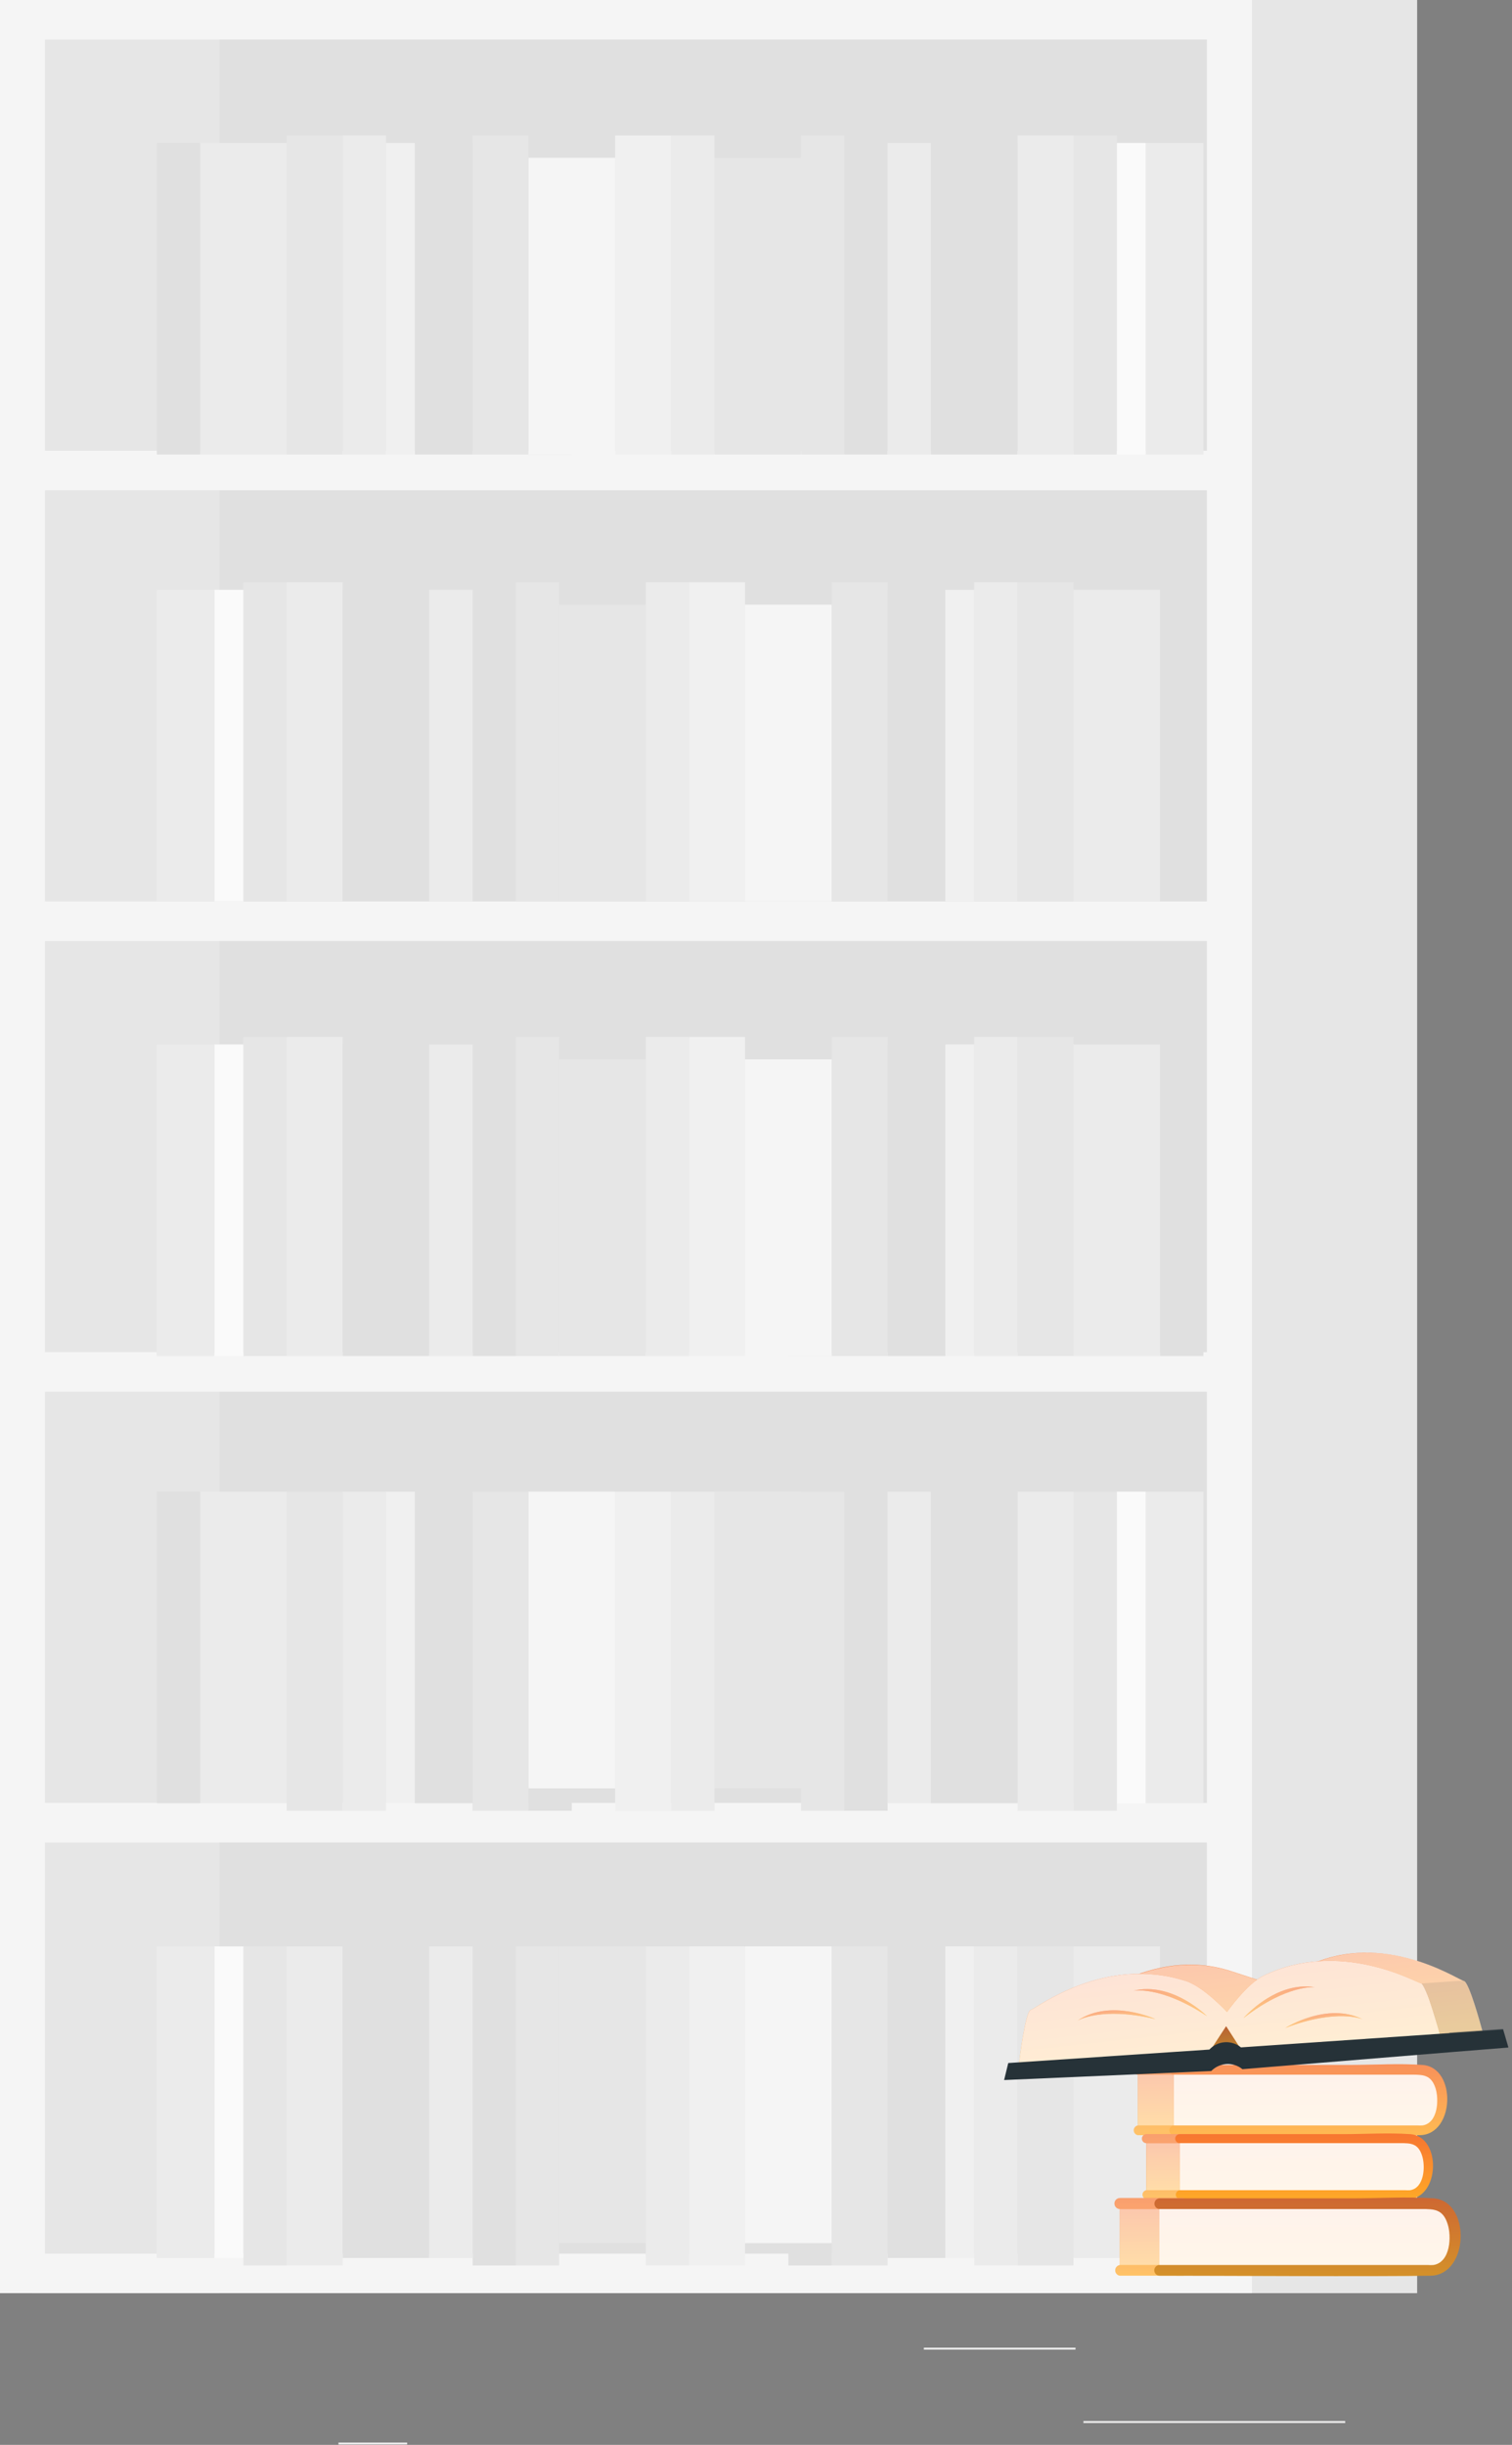 <svg width="245" height="396" viewBox="0 0 245 396" fill="none" xmlns="http://www.w3.org/2000/svg">
<rect x="0" y="0" width="245" height="396" fill="#808080" stroke="none"/>
<path d="M217.975 392.136H175.556V392.456H217.975V392.136Z" fill="#EBEBEB"/>
<path d="M65.974 395.62H54.844V395.94H65.974V395.62Z" fill="#EBEBEB"/>
<path d="M174.275 380.25H149.697V380.571H174.275V380.25Z" fill="#EBEBEB"/>
<path d="M199.213 3.202H34.12V368.25H199.213V3.202Z" fill="#E0E0E0"/>
<path d="M199.212 0V371.426H229.63V0H199.212Z" fill="#E6E6E6"/>
<path d="M5.175 0V371.426H35.581V0H5.175Z" fill="#E6E6E6"/>
<path d="M0 0V371.426H202.863V0H0ZM195.562 6.404V73.004H7.288V6.404H195.562ZM7.288 219.013V152.413H195.562V219.013H7.288ZM195.562 225.417V292.018H7.288V225.417H195.562ZM7.288 146.009V79.408H195.562V146.009H7.288ZM7.288 365.022V298.422H195.562V365.022H7.288Z" fill="#F5F5F5"/>
<path d="M129.794 73.619H136.812V21.94H129.794V73.619Z" fill="#E6E6E6"/>
<path d="M136.813 73.619H143.832V21.94H136.813V73.619Z" fill="#E0E0E0"/>
<path d="M115.757 73.619H129.794V25.564H115.757V73.619Z" fill="#E6E6E6"/>
<path d="M99.683 73.619H108.751V21.94H99.683V73.619Z" fill="#F0F0F0"/>
<path d="M108.751 73.619H115.77V21.94H108.751V73.619Z" fill="#EBEBEB"/>
<path d="M46.454 73.619H55.522L55.522 21.94H46.454L46.454 73.619Z" fill="#E6E6E6"/>
<path d="M55.522 73.619H62.541L62.541 21.94H55.522L55.522 73.619Z" fill="#EBEBEB"/>
<path d="M76.565 73.619H85.633V21.94H76.565V73.619Z" fill="#E6E6E6"/>
<path d="M85.634 73.619H92.652V21.94H85.634V73.619Z" fill="#E0E0E0"/>
<path d="M32.417 73.619H46.454L46.454 23.156H32.417L32.417 73.619Z" fill="#EBEBEB"/>
<path d="M25.411 73.619H32.43L32.43 23.156H25.411L25.411 73.619Z" fill="#E0E0E0"/>
<path d="M67.228 73.619H76.578V23.156H67.228V73.619Z" fill="#E0E0E0"/>
<path d="M62.541 73.619H67.216V23.156H62.541L62.541 73.619Z" fill="#F0F0F0"/>
<path d="M85.633 73.619H99.67V25.564H85.633V73.619Z" fill="#F5F5F5"/>
<path d="M164.888 73.619H173.956V21.94H164.888V73.619Z" fill="#EBEBEB"/>
<path d="M173.955 73.619H180.974V21.94H173.955V73.619Z" fill="#E6E6E6"/>
<path d="M150.838 73.619H164.875V23.156H150.838V73.619Z" fill="#E0E0E0"/>
<path d="M143.819 73.619H150.838V23.156H143.819V73.619Z" fill="#EBEBEB"/>
<path d="M185.648 73.619H194.998V23.156H185.648V73.619Z" fill="#EBEBEB"/>
<path d="M180.974 73.619H185.648V23.156H180.974V73.619Z" fill="#FAFAFA"/>
<path d="M90.602 94.304H83.583V145.983H90.602V94.304Z" fill="#E6E6E6"/>
<path d="M83.597 94.304H76.578V145.983H83.597V94.304Z" fill="#E0E0E0"/>
<path d="M104.64 97.941H90.603V145.996H104.64V97.941Z" fill="#E6E6E6"/>
<path d="M120.726 94.304H111.658V145.983H120.726V94.304Z" fill="#F0F0F0"/>
<path d="M111.658 94.304H104.64V145.983H111.658V94.304Z" fill="#EBEBEB"/>
<path d="M173.943 94.304H164.875V145.983H173.943V94.304Z" fill="#E6E6E6"/>
<path d="M164.875 94.304H157.856V145.983H164.875V94.304Z" fill="#EBEBEB"/>
<path d="M143.831 94.304H134.763V145.983H143.831V94.304Z" fill="#E6E6E6"/>
<path d="M134.764 94.304H127.745V145.983H134.764V94.304Z" fill="#E0E0E0"/>
<path d="M187.98 95.533H173.942V145.996H187.98V95.533Z" fill="#EBEBEB"/>
<path d="M194.999 95.533H187.98V145.996H194.999V95.533Z" fill="#E0E0E0"/>
<path d="M153.182 95.533H143.832V145.996H153.182V95.533Z" fill="#E0E0E0"/>
<path d="M157.856 95.533H153.182V145.996H157.856V95.533Z" fill="#F0F0F0"/>
<path d="M134.764 97.941H120.727V145.996H134.764V97.941Z" fill="#F5F5F5"/>
<path d="M55.522 94.304H46.454V145.983H55.522V94.304Z" fill="#EBEBEB"/>
<path d="M46.453 94.304H39.435V145.983H46.453V94.304Z" fill="#E6E6E6"/>
<path d="M69.559 95.533H55.522V145.996H69.559V95.533Z" fill="#E0E0E0"/>
<path d="M76.577 95.533H69.559V145.996H76.577V95.533Z" fill="#EBEBEB"/>
<path d="M34.747 95.533H25.398V145.996H34.747V95.533Z" fill="#EBEBEB"/>
<path d="M39.435 95.533H34.76V145.996H39.435V95.533Z" fill="#FAFAFA"/>
<path d="M90.602 167.961H83.583V219.641H90.602V167.961Z" fill="#E6E6E6"/>
<path d="M83.597 167.961H76.578V219.641H83.597V167.961Z" fill="#E0E0E0"/>
<path d="M104.64 171.586H90.603V219.641H104.64V171.586Z" fill="#E6E6E6"/>
<path d="M120.726 167.961H111.658V219.641H120.726V167.961Z" fill="#F0F0F0"/>
<path d="M111.658 167.961H104.64V219.641H111.658V167.961Z" fill="#EBEBEB"/>
<path d="M173.943 167.961H164.875V219.641H173.943V167.961Z" fill="#E6E6E6"/>
<path d="M164.875 167.961H157.856V219.641H164.875V167.961Z" fill="#EBEBEB"/>
<path d="M143.831 167.961H134.763V219.641H143.831V167.961Z" fill="#E6E6E6"/>
<path d="M134.764 167.961H127.745V219.641H134.764V167.961Z" fill="#E0E0E0"/>
<path d="M187.98 169.178H173.942V219.641H187.98V169.178Z" fill="#EBEBEB"/>
<path d="M194.999 169.178H187.98V219.641H194.999V169.178Z" fill="#E0E0E0"/>
<path d="M153.182 169.178H143.832V219.641H153.182V169.178Z" fill="#E0E0E0"/>
<path d="M157.856 169.178H153.182V219.641H157.856V169.178Z" fill="#F0F0F0"/>
<path d="M134.764 171.586H120.727V219.641H134.764V171.586Z" fill="#F5F5F5"/>
<path d="M55.522 167.961H46.454V219.641H55.522V167.961Z" fill="#EBEBEB"/>
<path d="M46.453 167.961H39.435V219.641H46.453V167.961Z" fill="#E6E6E6"/>
<path d="M69.559 169.178H55.522V219.641H69.559V169.178Z" fill="#E0E0E0"/>
<path d="M76.577 169.178H69.559V219.641H76.577V169.178Z" fill="#EBEBEB"/>
<path d="M34.747 169.178H25.398V219.641H34.747V169.178Z" fill="#EBEBEB"/>
<path d="M39.435 169.178H34.76V219.641H39.435V169.178Z" fill="#FAFAFA"/>
<path d="M129.794 293.299H136.812V241.619H129.794V293.299Z" fill="#E6E6E6"/>
<path d="M136.813 293.299H143.832V241.619H136.813V293.299Z" fill="#E0E0E0"/>
<path d="M115.757 289.661H129.794V241.606H115.757V289.661Z" fill="#E6E6E6"/>
<path d="M99.683 293.299H108.751V241.619H99.683V293.299Z" fill="#F0F0F0"/>
<path d="M108.751 293.299H115.77V241.619H108.751V293.299Z" fill="#EBEBEB"/>
<path d="M46.454 293.299H55.522L55.522 241.619H46.454L46.454 293.299Z" fill="#E6E6E6"/>
<path d="M55.522 293.299H62.541L62.541 241.619H55.522L55.522 293.299Z" fill="#EBEBEB"/>
<path d="M76.565 293.299H85.633V241.619H76.565V293.299Z" fill="#E6E6E6"/>
<path d="M85.634 293.299H92.652V241.619H85.634V293.299Z" fill="#E0E0E0"/>
<path d="M32.417 292.069H46.454L46.454 241.606H32.417L32.417 292.069Z" fill="#EBEBEB"/>
<path d="M25.411 292.069H32.43L32.43 241.606H25.411L25.411 292.069Z" fill="#E0E0E0"/>
<path d="M67.228 292.069H76.578V241.606H67.228V292.069Z" fill="#E0E0E0"/>
<path d="M62.541 292.069H67.216V241.606H62.541L62.541 292.069Z" fill="#F0F0F0"/>
<path d="M85.633 289.661H99.67V241.606H85.633V289.661Z" fill="#F5F5F5"/>
<path d="M164.888 293.299H173.956V241.619H164.888V293.299Z" fill="#EBEBEB"/>
<path d="M173.955 293.299H180.974V241.619H173.955V293.299Z" fill="#E6E6E6"/>
<path d="M150.838 292.069H164.875V241.606H150.838V292.069Z" fill="#E0E0E0"/>
<path d="M143.819 292.069H150.838V241.606H143.819V292.069Z" fill="#EBEBEB"/>
<path d="M185.648 292.069H194.998V241.606H185.648V292.069Z" fill="#EBEBEB"/>
<path d="M180.974 292.069H185.648V241.606H180.974V292.069Z" fill="#FAFAFA"/>
<path d="M90.602 315.264H83.583V366.943H90.602V315.264Z" fill="#E6E6E6"/>
<path d="M83.597 315.264H76.578V366.943H83.597V315.264Z" fill="#E0E0E0"/>
<path d="M104.64 315.264H90.603V363.319H104.64V315.264Z" fill="#E6E6E6"/>
<path d="M120.726 315.264H111.658V366.943H120.726V315.264Z" fill="#F0F0F0"/>
<path d="M111.658 315.264H104.64V366.943H111.658V315.264Z" fill="#EBEBEB"/>
<path d="M173.943 315.264H164.875V366.943H173.943V315.264Z" fill="#E6E6E6"/>
<path d="M164.875 315.264H157.856V366.943H164.875V315.264Z" fill="#EBEBEB"/>
<path d="M143.831 315.264H134.763V366.943H143.831V315.264Z" fill="#E6E6E6"/>
<path d="M134.764 315.264H127.745V366.943H134.764V315.264Z" fill="#E0E0E0"/>
<path d="M187.98 315.264H173.942V365.727H187.98V315.264Z" fill="#EBEBEB"/>
<path d="M194.999 315.264H187.98V365.727H194.999V315.264Z" fill="#E0E0E0"/>
<path d="M153.182 315.264H143.832V365.727H153.182V315.264Z" fill="#E0E0E0"/>
<path d="M157.856 315.264H153.182V365.727H157.856V315.264Z" fill="#F0F0F0"/>
<path d="M134.764 315.264H120.727V363.319H134.764V315.264Z" fill="#F5F5F5"/>
<path d="M55.522 315.264H46.454V366.943H55.522V315.264Z" fill="#EBEBEB"/>
<path d="M46.453 315.264H39.435V366.943H46.453V315.264Z" fill="#E6E6E6"/>
<path d="M69.559 315.264H55.522V365.727H69.559V315.264Z" fill="#E0E0E0"/>
<path d="M76.577 315.264H69.559V365.727H76.577V315.264Z" fill="#EBEBEB"/>
<path d="M34.747 315.264H25.398V365.727H34.747V315.264Z" fill="#EBEBEB"/>
<path d="M39.435 315.264H34.76V365.727H39.435V315.264Z" fill="#FAFAFA"/>
<path d="M184.407 336.036V344.259C184.215 344.283 184.039 344.377 183.911 344.522C183.783 344.667 183.713 344.853 183.713 345.047C183.713 345.24 183.783 345.426 183.911 345.571C184.039 345.716 184.215 345.81 184.407 345.834H193.82V334.423H184.407C184.193 334.423 183.987 334.508 183.836 334.659C183.685 334.81 183.6 335.016 183.6 335.23C183.6 335.444 183.685 335.649 183.836 335.8C183.987 335.951 184.193 336.036 184.407 336.036Z" fill="url(#paint0_linear_126_14592)"/>
<path opacity="0.3" d="M184.407 336.036V344.259C184.215 344.283 184.039 344.377 183.911 344.522C183.783 344.667 183.713 344.853 183.713 345.047C183.713 345.24 183.783 345.426 183.911 345.571C184.039 345.716 184.215 345.81 184.407 345.834H193.82V334.423H184.407C184.193 334.423 183.987 334.508 183.836 334.659C183.685 334.81 183.6 335.016 183.6 335.23C183.6 335.444 183.685 335.649 183.836 335.8C183.987 335.951 184.193 336.036 184.407 336.036Z" fill="white"/>
<path d="M191.707 336.049H184.406V344.259H191.707V336.049Z" fill="url(#paint1_linear_126_14592)"/>
<path opacity="0.6" d="M191.707 336.049H184.406V344.259H191.707V336.049Z" fill="white"/>
<path d="M190.184 335.242H230.515C232.257 335.242 233.666 337.433 233.666 340.148C233.666 342.863 232.257 345.04 230.515 345.04H190.184V335.242Z" fill="url(#paint2_linear_126_14592)"/>
<path opacity="0.9" d="M190.184 335.242H230.515C232.257 335.242 233.666 337.433 233.666 340.148C233.666 342.863 232.257 345.04 230.515 345.04H190.184V335.242Z" fill="white"/>
<path d="M190.184 345.834C198.47 345.834 221.781 345.975 230.08 345.834C235.754 345.732 236.061 334.845 230.49 334.461C226.647 334.192 222.613 334.461 218.719 334.461H190.184C189.992 334.486 189.816 334.579 189.688 334.724C189.561 334.869 189.49 335.056 189.49 335.249C189.49 335.442 189.561 335.629 189.688 335.773C189.816 335.918 189.992 336.012 190.184 336.036H228.761C230.579 336.036 231.886 336.036 232.603 338.201C233.205 340.058 233.013 343.849 230.528 344.259C230.243 344.278 229.956 344.278 229.67 344.259H190.184C189.992 344.284 189.816 344.377 189.688 344.522C189.561 344.667 189.49 344.854 189.49 345.047C189.49 345.24 189.561 345.426 189.688 345.571C189.816 345.716 189.992 345.81 190.184 345.834Z" fill="url(#paint3_linear_126_14592)"/>
<g opacity="0.2">
<path d="M190.184 345.834C198.47 345.834 221.781 345.975 230.08 345.834C235.754 345.732 236.061 334.845 230.49 334.461C226.647 334.192 222.613 334.461 218.719 334.461H190.184C189.992 334.486 189.816 334.579 189.688 334.724C189.561 334.869 189.49 335.056 189.49 335.249C189.49 335.442 189.561 335.629 189.688 335.773C189.816 335.918 189.992 336.012 190.184 336.036H228.761C230.579 336.036 231.886 336.036 232.603 338.201C233.205 340.058 233.013 343.849 230.528 344.259C230.243 344.278 229.956 344.278 229.67 344.259H190.184C189.992 344.284 189.816 344.377 189.688 344.522C189.561 344.667 189.49 344.854 189.49 345.047C189.49 345.24 189.561 345.426 189.688 345.571C189.816 345.716 189.992 345.81 190.184 345.834Z" fill="white"/>
</g>
<path d="M185.765 347.128V354.749C185.59 354.772 185.429 354.858 185.312 354.991C185.196 355.125 185.132 355.295 185.132 355.472C185.132 355.649 185.196 355.82 185.312 355.953C185.429 356.086 185.59 356.173 185.765 356.196H194.474V345.668H185.765C185.572 345.668 185.386 345.745 185.249 345.882C185.112 346.019 185.035 346.204 185.035 346.398C185.035 346.592 185.112 346.777 185.249 346.914C185.386 347.051 185.572 347.128 185.765 347.128Z" fill="url(#paint4_linear_126_14592)"/>
<path opacity="0.3" d="M185.765 347.128V354.749C185.59 354.772 185.429 354.858 185.312 354.991C185.196 355.125 185.132 355.295 185.132 355.472C185.132 355.649 185.196 355.82 185.312 355.953C185.429 356.086 185.59 356.173 185.765 356.196H194.474V345.668H185.765C185.572 345.668 185.386 345.745 185.249 345.882C185.112 346.019 185.035 346.204 185.035 346.398C185.035 346.592 185.112 346.777 185.249 346.914C185.386 347.051 185.572 347.128 185.765 347.128Z" fill="white"/>
<path d="M192.578 347.141H185.815V354.748H192.578V347.141Z" fill="url(#paint5_linear_126_14592)"/>
<path opacity="0.6" d="M192.578 347.141H185.815V354.748H192.578V347.141Z" fill="white"/>
<path d="M191.156 346.398H228.504C230.118 346.398 231.424 348.434 231.424 350.932C231.424 353.429 230.143 355.466 228.504 355.466H191.156V346.398Z" fill="url(#paint6_linear_126_14592)"/>
<path opacity="0.9" d="M191.156 346.398H228.504C230.118 346.398 231.424 348.434 231.424 350.932C231.424 353.429 230.143 355.466 228.504 355.466H191.156V346.398Z" fill="white"/>
<path d="M191.157 356.196C198.841 356.196 220.423 356.337 228.107 356.196C233.358 356.106 233.64 346.027 228.491 345.668C224.892 345.425 221.191 345.668 217.592 345.668H191.157C190.963 345.668 190.777 345.745 190.641 345.882C190.504 346.019 190.427 346.204 190.427 346.398C190.427 346.592 190.504 346.777 190.641 346.914C190.777 347.051 190.963 347.128 191.157 347.128H226.891C228.568 347.128 229.772 347.128 230.425 349.139C230.989 350.855 230.81 354.364 228.504 354.749C228.244 354.768 227.983 354.768 227.723 354.749H191.157C190.981 354.772 190.821 354.858 190.704 354.991C190.587 355.125 190.523 355.295 190.523 355.472C190.523 355.649 190.587 355.82 190.704 355.953C190.821 356.086 190.981 356.173 191.157 356.196Z" fill="url(#paint7_linear_126_14592)"/>
<path d="M181.474 357.797V366.865C181.263 366.891 181.069 366.993 180.928 367.152C180.786 367.311 180.709 367.517 180.709 367.729C180.709 367.942 180.786 368.147 180.928 368.307C181.069 368.466 181.263 368.568 181.474 368.594C184.919 368.594 188.378 368.594 191.836 368.594V356.017H181.474C181.238 356.017 181.012 356.11 180.845 356.277C180.678 356.444 180.584 356.671 180.584 356.907C180.584 357.143 180.678 357.369 180.845 357.536C181.012 357.703 181.238 357.797 181.474 357.797Z" fill="url(#paint8_linear_126_14592)"/>
<path opacity="0.3" d="M181.474 357.797V366.865C181.263 366.891 181.069 366.993 180.928 367.152C180.786 367.311 180.709 367.517 180.709 367.729C180.709 367.942 180.786 368.147 180.928 368.307C181.069 368.466 181.263 368.568 181.474 368.594C184.919 368.594 188.378 368.594 191.836 368.594V356.017H181.474C181.238 356.017 181.012 356.11 180.845 356.277C180.678 356.444 180.584 356.671 180.584 356.907C180.584 357.143 180.678 357.369 180.845 357.536C181.012 357.703 181.238 357.797 181.474 357.797Z" fill="white"/>
<path d="M189.53 357.81H181.474V366.865H189.53V357.81Z" fill="url(#paint9_linear_126_14592)"/>
<path opacity="0.6" d="M189.53 357.81H181.474V366.865H189.53V357.81Z" fill="white"/>
<path d="M187.827 356.939H232.283C234.204 356.939 235.754 359.347 235.754 362.331C235.754 365.315 234.204 367.736 232.283 367.736H187.827V356.939Z" fill="url(#paint10_linear_126_14592)"/>
<path opacity="0.9" d="M187.827 356.939H232.283C234.204 356.939 235.754 359.347 235.754 362.331C235.754 365.315 234.204 367.736 232.283 367.736H187.827V356.939Z" fill="white"/>
<path d="M187.826 368.594C196.971 368.594 222.663 368.76 231.795 368.594C238.058 368.491 238.391 356.49 232.257 356.068C227.979 355.773 223.573 356.068 219.282 356.068H187.826C187.615 356.093 187.421 356.196 187.28 356.355C187.139 356.514 187.061 356.719 187.061 356.932C187.061 357.145 187.139 357.35 187.28 357.51C187.421 357.669 187.615 357.771 187.826 357.797H230.348C232.359 357.797 233.793 357.797 234.562 360.192C235.241 362.241 235.023 366.416 232.282 366.865C231.971 366.89 231.658 366.89 231.347 366.865H187.801C187.589 366.89 187.395 366.993 187.254 367.152C187.113 367.311 187.035 367.516 187.035 367.729C187.035 367.942 187.113 368.147 187.254 368.307C187.395 368.466 187.589 368.568 187.801 368.594H187.826Z" fill="url(#paint11_linear_126_14592)"/>
<g opacity="0.2">
<path d="M187.826 368.594C196.971 368.594 222.663 368.76 231.795 368.594C238.058 368.491 238.391 356.49 232.257 356.068C227.979 355.773 223.573 356.068 219.282 356.068H187.826C187.615 356.093 187.421 356.196 187.28 356.355C187.139 356.514 187.061 356.719 187.061 356.932C187.061 357.145 187.139 357.35 187.28 357.51C187.421 357.669 187.615 357.771 187.826 357.797H230.348C232.359 357.797 233.793 357.797 234.562 360.192C235.241 362.241 235.023 366.416 232.282 366.865C231.971 366.89 231.658 366.89 231.347 366.865H187.801C187.589 366.89 187.395 366.993 187.254 367.152C187.113 367.311 187.035 367.516 187.035 367.729C187.035 367.942 187.113 368.147 187.254 368.307C187.395 368.466 187.589 368.568 187.801 368.594H187.826Z" fill="#263238"/>
</g>
<path d="M172.831 333.666L240.206 329.055C240.206 329.055 238.083 320.979 237.181 320.861C236.278 320.742 224.211 312.471 211.87 318.42C209.177 319.699 207.224 320.676 205.832 321.372C204.358 320.866 202.298 320.181 199.45 319.26C186.405 315.055 175.592 324.892 174.691 325.134C173.79 325.376 172.831 333.666 172.831 333.666Z" fill="url(#paint12_linear_126_14592)"/>
<path opacity="0.6" d="M172.832 333.666L240.207 329.055L240.184 328.852C239.839 327.601 238.019 320.974 237.207 320.858L237.046 320.799C235.385 320.12 223.772 312.688 211.912 318.441C209.207 319.734 207.253 320.699 205.864 321.421C204.389 320.902 202.328 320.216 199.481 319.296C186.435 315.09 175.622 324.928 174.734 325.169C173.846 325.409 172.832 333.666 172.832 333.666Z" fill="white"/>
<path d="M165.132 334.201L233.325 329.525C233.325 329.525 231.127 321.354 230.263 321.231C229.398 321.108 217.228 313.996 204.74 320.012C202.012 321.321 198.822 325.89 198.822 325.89C198.822 325.89 195.04 321.787 192.155 320.871C178.962 316.618 167.919 325.308 167.019 325.563C166.12 325.818 165.132 334.201 165.132 334.201Z" fill="url(#paint13_linear_126_14592)"/>
<path opacity="0.8" d="M165.132 334.201L233.325 329.525C233.325 329.525 231.127 321.354 230.263 321.231C229.398 321.108 217.228 313.996 204.74 320.012C202.012 321.321 198.822 325.89 198.822 325.89C198.822 325.89 195.04 321.787 192.155 320.871C178.962 316.618 167.919 325.308 167.019 325.563C166.12 325.818 165.132 334.201 165.132 334.201Z" fill="white"/>
<path d="M198.678 328.187L201.109 331.963L195.98 332.315L198.678 328.187Z" fill="url(#paint14_linear_126_14592)"/>
<g opacity="0.3">
<path d="M198.678 328.187L201.109 331.963L195.98 332.315L198.678 328.187Z" fill="#263238"/>
</g>
<path opacity="0.1" d="M230.356 321.26C230.879 322.164 231.313 323.117 231.652 324.105C232.457 326.593 233.325 329.525 233.325 329.525L240.206 329.055L240.183 328.852C239.838 327.601 238.018 320.974 237.206 320.858L237.045 320.799L230.356 321.26Z" fill="#263238"/>
<path d="M162.701 336.907L196.199 335.447L196.275 335.439C196.918 334.782 197.78 334.384 198.696 334.32C199.613 334.256 200.522 334.53 201.25 335.092L201.32 335.148L235.725 332.338L244.41 331.642L243.556 328.708L201.082 331.618C200.344 331.016 199.405 330.718 198.455 330.783C197.505 330.848 196.616 331.272 195.966 331.968L163.374 334.152L162.701 336.907Z" fill="#263238"/>
<g opacity="0.3">
<path d="M234.834 329.189L235.725 332.221L244.411 331.526L243.543 328.594L234.834 329.189Z" fill="#263238"/>
</g>
<path d="M195.584 326.559C195.584 326.559 189.927 320.887 183.645 322.45C183.645 322.45 188.059 321.585 195.584 326.559Z" fill="url(#paint15_linear_126_14592)"/>
<path opacity="0.4" d="M195.584 326.559C195.584 326.559 189.927 320.887 183.645 322.45C183.645 322.45 188.059 321.585 195.584 326.559Z" fill="white"/>
<path d="M208.273 328.472C208.273 328.472 215.024 324.177 220.824 327.076C220.822 327.063 216.691 325.255 208.273 328.472Z" fill="url(#paint16_linear_126_14592)"/>
<path opacity="0.4" d="M208.273 328.472C208.273 328.472 215.024 324.177 220.824 327.076C220.822 327.063 216.691 325.255 208.273 328.472Z" fill="white"/>
<path d="M201.496 326.868C201.496 326.868 206.71 320.798 213.093 321.879C213.093 321.879 208.626 321.345 201.496 326.868Z" fill="url(#paint17_linear_126_14592)"/>
<path opacity="0.4" d="M201.496 326.868C201.496 326.868 206.71 320.798 213.093 321.879C213.093 321.879 208.626 321.345 201.496 326.868Z" fill="white"/>
<path d="M187.223 327.039C187.223 327.039 179.965 323.659 174.595 327.284C174.595 327.284 178.446 324.949 187.223 327.039Z" fill="url(#paint18_linear_126_14592)"/>
<path opacity="0.4" d="M187.223 327.039C187.223 327.039 179.965 323.659 174.595 327.284C174.595 327.284 178.446 324.949 187.223 327.039Z" fill="white"/>
<defs>
<linearGradient id="paint0_linear_126_14592" x1="188.71" y1="334.423" x2="188.71" y2="345.834" gradientUnits="userSpaceOnUse">
<stop stop-color="#F77531"/>
<stop offset="1" stop-color="#FFA927"/>
</linearGradient>
<linearGradient id="paint1_linear_126_14592" x1="188.056" y1="336.049" x2="188.056" y2="344.259" gradientUnits="userSpaceOnUse">
<stop stop-color="#F77531"/>
<stop offset="1" stop-color="#FFA927"/>
</linearGradient>
<linearGradient id="paint2_linear_126_14592" x1="211.925" y1="335.242" x2="211.925" y2="345.04" gradientUnits="userSpaceOnUse">
<stop stop-color="#F77531"/>
<stop offset="1" stop-color="#FFA927"/>
</linearGradient>
<linearGradient id="paint3_linear_126_14592" x1="211.998" y1="334.342" x2="211.998" y2="345.897" gradientUnits="userSpaceOnUse">
<stop stop-color="#F77531"/>
<stop offset="1" stop-color="#FFA927"/>
</linearGradient>
<linearGradient id="paint4_linear_126_14592" x1="189.755" y1="345.668" x2="189.755" y2="356.196" gradientUnits="userSpaceOnUse">
<stop stop-color="#F77531"/>
<stop offset="1" stop-color="#FFA927"/>
</linearGradient>
<linearGradient id="paint5_linear_126_14592" x1="189.197" y1="347.141" x2="189.197" y2="354.748" gradientUnits="userSpaceOnUse">
<stop stop-color="#F77531"/>
<stop offset="1" stop-color="#FFA927"/>
</linearGradient>
<linearGradient id="paint6_linear_126_14592" x1="211.29" y1="346.398" x2="211.29" y2="355.466" gradientUnits="userSpaceOnUse">
<stop stop-color="#F77531"/>
<stop offset="1" stop-color="#FFA927"/>
</linearGradient>
<linearGradient id="paint7_linear_126_14592" x1="211.315" y1="345.56" x2="211.315" y2="356.259" gradientUnits="userSpaceOnUse">
<stop stop-color="#F77531"/>
<stop offset="1" stop-color="#FFA927"/>
</linearGradient>
<linearGradient id="paint8_linear_126_14592" x1="186.21" y1="356.017" x2="186.21" y2="368.594" gradientUnits="userSpaceOnUse">
<stop stop-color="#F77531"/>
<stop offset="1" stop-color="#FFA927"/>
</linearGradient>
<linearGradient id="paint9_linear_126_14592" x1="185.502" y1="357.81" x2="185.502" y2="366.865" gradientUnits="userSpaceOnUse">
<stop stop-color="#F77531"/>
<stop offset="1" stop-color="#FFA927"/>
</linearGradient>
<linearGradient id="paint10_linear_126_14592" x1="211.791" y1="356.939" x2="211.791" y2="367.736" gradientUnits="userSpaceOnUse">
<stop stop-color="#F77531"/>
<stop offset="1" stop-color="#FFA927"/>
</linearGradient>
<linearGradient id="paint11_linear_126_14592" x1="211.858" y1="355.937" x2="211.858" y2="368.668" gradientUnits="userSpaceOnUse">
<stop stop-color="#F77531"/>
<stop offset="1" stop-color="#FFA927"/>
</linearGradient>
<linearGradient id="paint12_linear_126_14592" x1="204.891" y1="316.735" x2="206.677" y2="332.786" gradientUnits="userSpaceOnUse">
<stop stop-color="#F77531"/>
<stop offset="1" stop-color="#FFA927"/>
</linearGradient>
<linearGradient id="paint13_linear_126_14592" x1="197.697" y1="318.099" x2="199.389" y2="333.301" gradientUnits="userSpaceOnUse">
<stop stop-color="#F77531"/>
<stop offset="1" stop-color="#FFA927"/>
</linearGradient>
<linearGradient id="paint14_linear_126_14592" x1="198.112" y1="328.25" x2="198.557" y2="332.247" gradientUnits="userSpaceOnUse">
<stop stop-color="#F77531"/>
<stop offset="1" stop-color="#FFA927"/>
</linearGradient>
<linearGradient id="paint15_linear_126_14592" x1="189.307" y1="321.739" x2="189.913" y2="327.191" gradientUnits="userSpaceOnUse">
<stop stop-color="#F77531"/>
<stop offset="1" stop-color="#FFA927"/>
</linearGradient>
<linearGradient id="paint16_linear_126_14592" x1="214.375" y1="326.218" x2="214.548" y2="327.774" gradientUnits="userSpaceOnUse">
<stop stop-color="#F77531"/>
<stop offset="1" stop-color="#FFA927"/>
</linearGradient>
<linearGradient id="paint17_linear_126_14592" x1="207.052" y1="322.192" x2="207.498" y2="326.2" gradientUnits="userSpaceOnUse">
<stop stop-color="#F77531"/>
<stop offset="1" stop-color="#FFA927"/>
</linearGradient>
<linearGradient id="paint18_linear_126_14592" x1="180.725" y1="325.503" x2="180.973" y2="327.735" gradientUnits="userSpaceOnUse">
<stop stop-color="#F77531"/>
<stop offset="1" stop-color="#FFA927"/>
</linearGradient>
</defs>
</svg>
